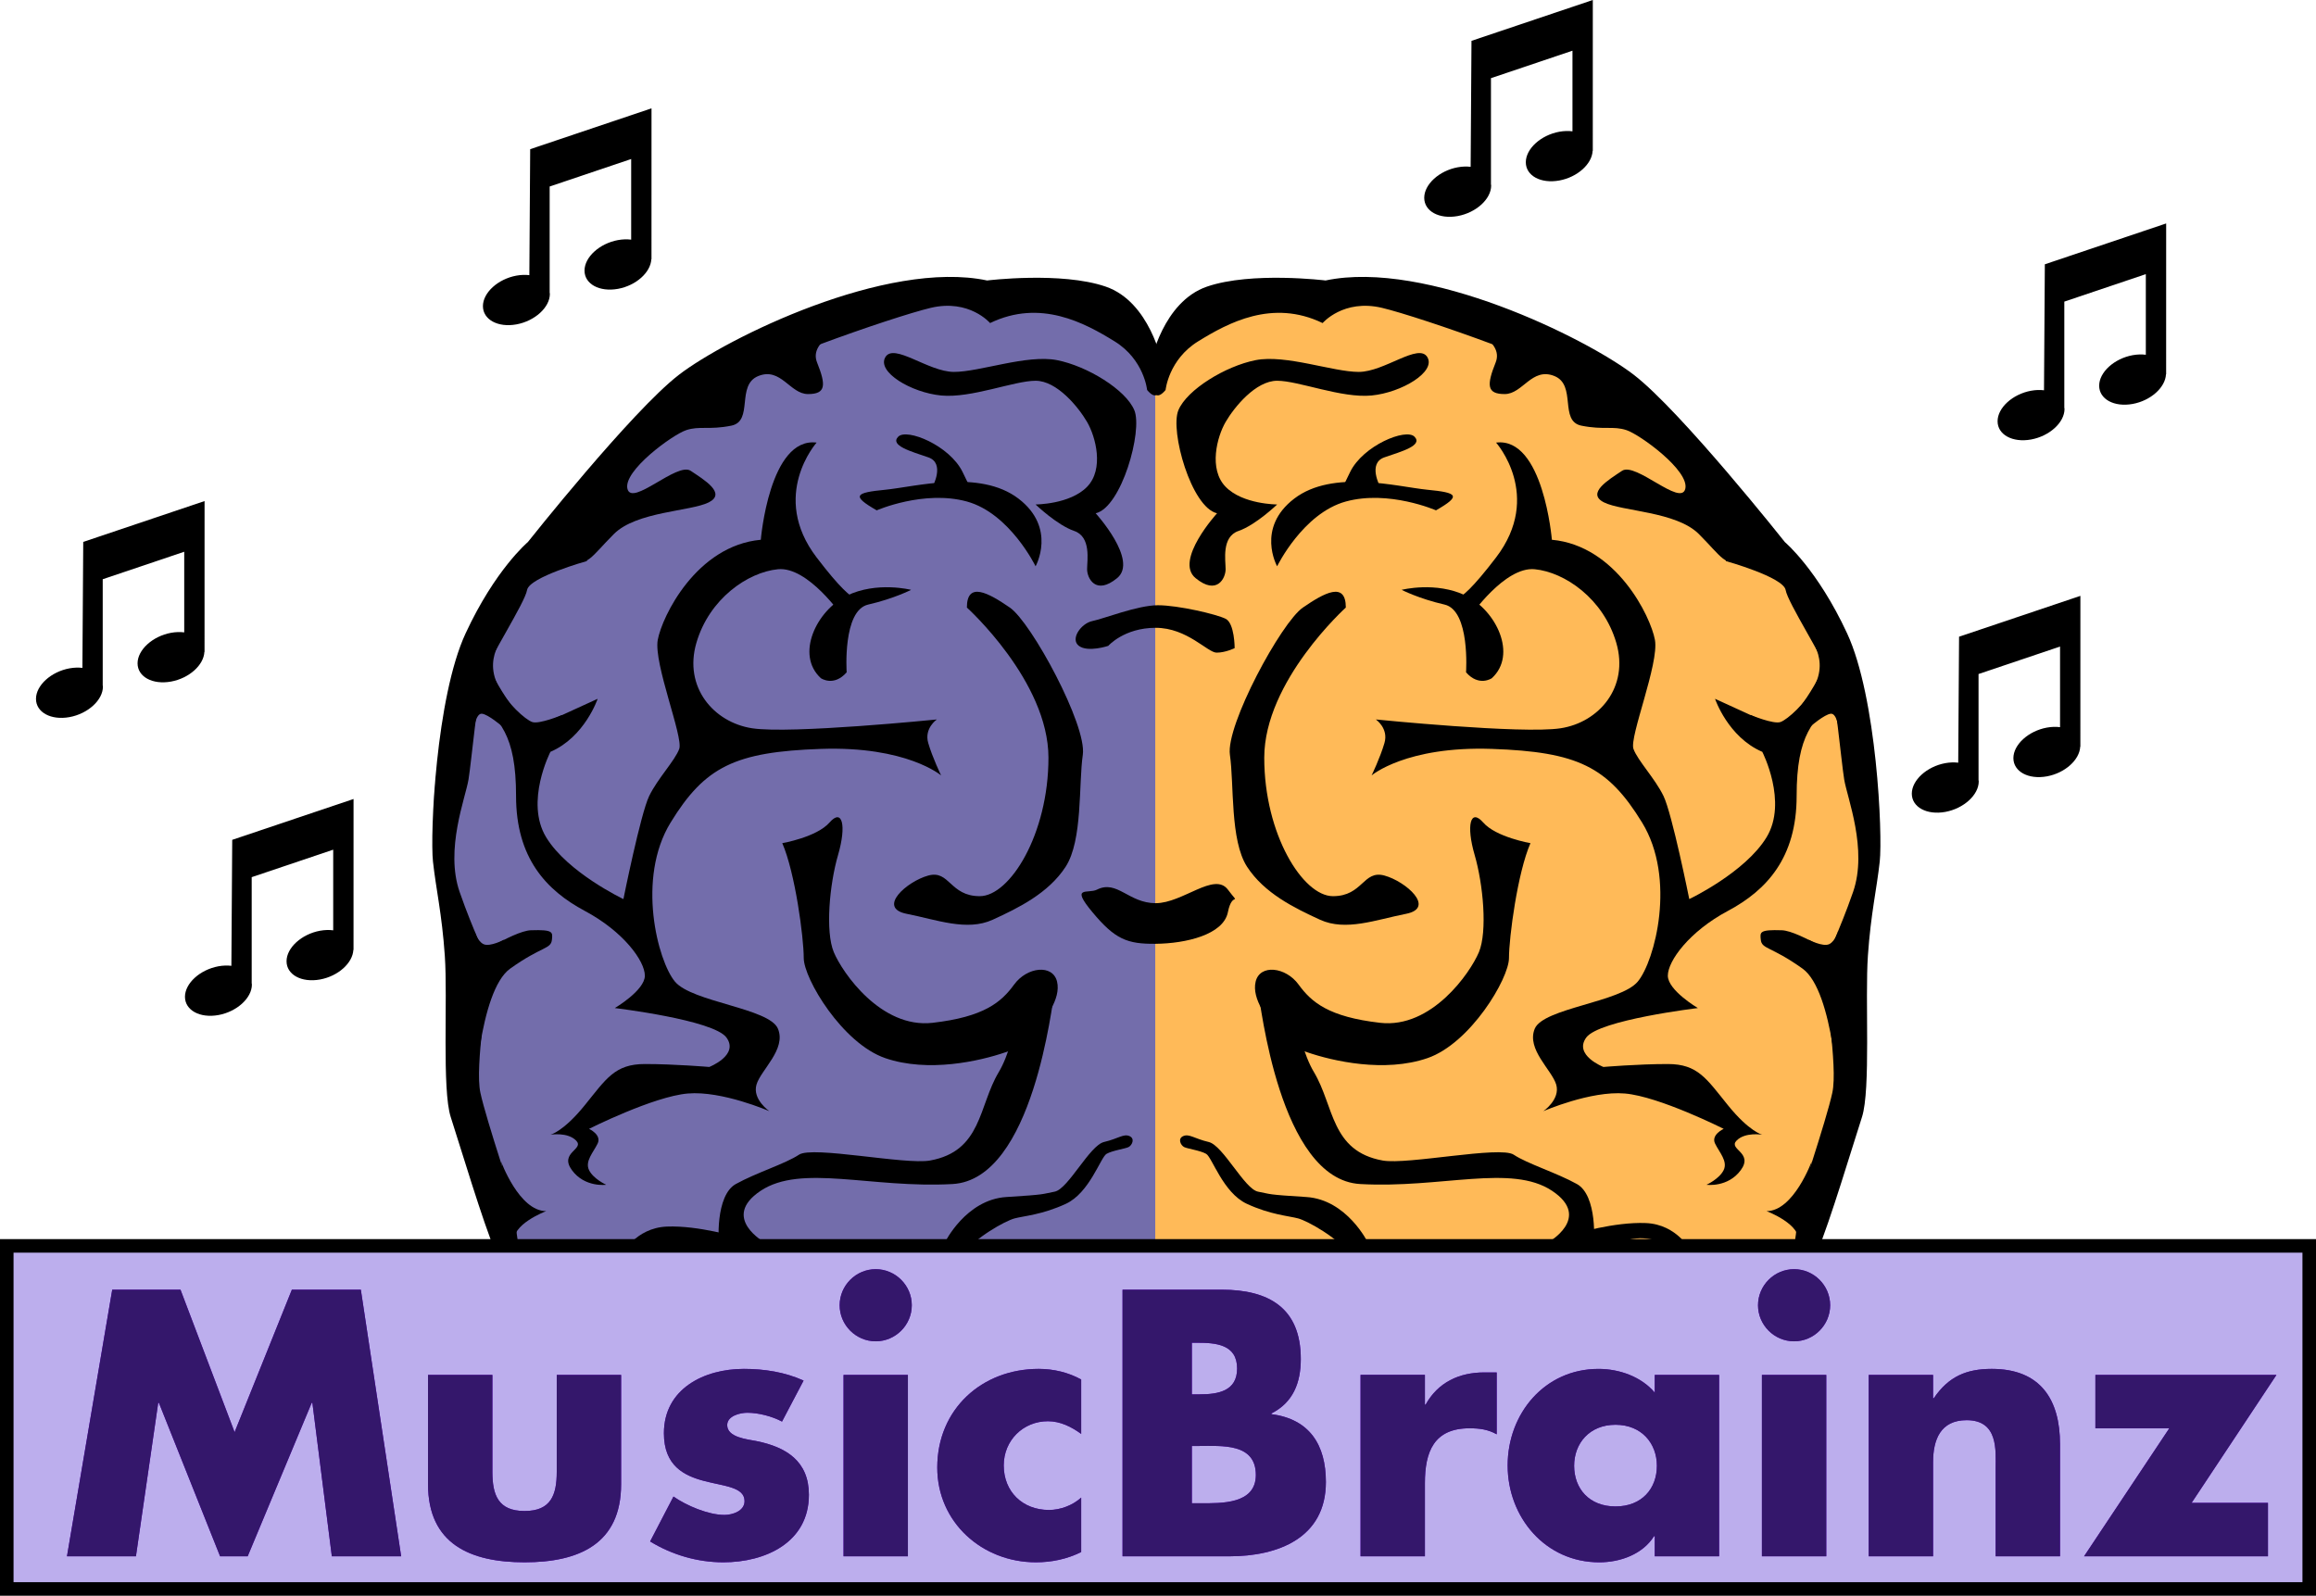 <?xml version="1.0" encoding="UTF-8" standalone="no"?>
<!-- Generator: Adobe Illustrator 12.0.1, SVG Export Plug-In . SVG Version: 6.00 Build 51448)  -->

<svg
   xmlns:dc="http://purl.org/dc/elements/1.1/"
   xmlns:cc="http://creativecommons.org/ns#"
   xmlns:rdf="http://www.w3.org/1999/02/22-rdf-syntax-ns#"
   xmlns:svg="http://www.w3.org/2000/svg"
   xmlns="http://www.w3.org/2000/svg"
   xmlns:sodipodi="http://sodipodi.sourceforge.net/DTD/sodipodi-0.dtd"
   xmlns:inkscape="http://www.inkscape.org/namespaces/inkscape"
   version="1.1"
   id="Layer_1"
   width="171"
   height="117.833"
   viewBox="0 0 171 117.833"
   overflow="visible"
   enable-background="new 0 0 253.474 301.721"
   xml:space="preserve"
   inkscape:version="0.48.0 r9654"
   sodipodi:docname="logo.svg"
   style="overflow:visible"><defs
   id="defs303" /><sodipodi:namedview
   pagecolor="#ffffff"
   bordercolor="#666666"
   borderopacity="1"
   objecttolerance="10"
   gridtolerance="10"
   guidetolerance="10"
   inkscape:pageopacity="0"
   inkscape:pageshadow="2"
   inkscape:window-width="1014"
   inkscape:window-height="834"
   id="namedview301"
   showgrid="false"
   fit-margin-top="0"
   fit-margin-left="0"
   fit-margin-right="0"
   fit-margin-bottom="0"
   inkscape:zoom="0.96778147"
   inkscape:cx="30.172766"
   inkscape:cy="154.53371"
   inkscape:window-x="1400"
   inkscape:window-y="0"
   inkscape:window-maximized="0"
   inkscape:current-layer="Layer_1" />
<path
   d="m 84.736,27.422 v 67.287 h 47.765 c 0,0 4,-10.922 4,-14.307 0,-3.383 0,-9.547 0,-9.547 0,0 1.666,-4.736 1.666,-10.828 0,-6.09 -2.231,-17.594 -7.646,-19.625 0,0 -15.564,-20.979 -33.836,-18.271 0,0 -11.039,-0.247 -11.949,5.291 z"
   id="path3"
   inkscape:connector-curvature="0"
   style="fill:#ffba58" />
<g
   id="g5"
   transform="translate(-43.063,-183.888)">
	<path
   d="m 180.977,254.474 c -0.219,3.145 0.219,9.883 -0.438,11.906 -0.656,2.02 -2.408,7.861 -3.281,9.883 -0.307,0.709 -0.584,1.557 -0.867,2.441 l -2.004,-0.117 c 0.127,-0.33 0.27,-0.656 0.463,-0.977 1.094,-1.795 0.877,-4.492 0.877,-4.492 0,0 2.188,-6.514 2.623,-8.535 0.439,-2.021 -0.654,-7.639 -0.436,-9.213 0.221,-1.57 0.875,-2.471 1.969,-5.615 1.094,-3.146 -0.439,-6.963 -0.656,-8.313 -0.219,-1.346 -0.656,-6.289 -1.096,-7.637 -0.436,-1.35 -3.061,-5.393 -3.227,-6.348 -0.164,-0.955 -4.41,-2.137 -4.41,-2.137 -0.221,-2.246 -1.551,-3.873 -1.551,-3.873 0,-2.246 -7.658,-8.537 -7.658,-8.537 -2.406,-1.797 -13.346,-5.615 -16.189,-6.291 -2.847,-0.672 -4.378,1.125 -4.378,1.125 -3.721,-1.797 -7.002,0 -9.189,1.348 -2.187,1.348 -2.406,3.594 -2.406,3.594 -1.314,1.574 -1.094,-2.021 -1.094,-2.021 0,0 0.873,-4.492 4.156,-5.615 3.281,-1.125 8.752,-0.451 8.752,-0.451 7.44,-1.57 19.255,4.27 22.757,6.965 3.5,2.697 11.156,12.355 11.156,12.355 0,0 2.408,2.023 4.594,6.74 2.189,4.719 2.627,14.828 2.408,16.85 -0.219,2.022 -0.657,3.818 -0.875,6.965 z"
   id="path7"
   inkscape:connector-curvature="0" />
	<g
   id="g9">
		<path
   d="m 148.453,210.265 c -0.635,-1.088 -3.17,1.086 -5.071,1.086 -1.902,0 -5.389,-1.305 -7.609,-0.869 -2.219,0.436 -5.072,2.176 -5.705,3.697 -0.635,1.521 0.951,7.176 2.854,7.611 0,0 -3.172,3.48 -1.588,4.785 1.588,1.305 2.221,0 2.221,-0.652 0,-0.652 -0.318,-2.393 0.951,-2.828 1.268,-0.434 2.854,-1.957 2.854,-1.957 0,0 -2.537,0 -3.805,-1.305 -1.27,-1.305 -0.635,-3.697 0,-4.785 0.633,-1.088 2.217,-3.045 3.805,-3.045 1.584,0 4.754,1.305 6.976,1.088 2.215,-0.217 4.752,-1.738 4.117,-2.826 z"
   id="path11"
   inkscape:connector-curvature="0" />
		<path
   d="m 153.525,216.571 c 0,0 3.486,3.914 0,8.48 -3.486,4.568 -3.17,2.611 -3.17,2.611 l 1.268,1.74 c 0,0 2.535,-3.697 4.756,-3.48 2.219,0.217 5.072,2.174 6.023,5.438 0.951,3.262 -1.268,5.873 -4.121,6.307 -2.854,0.436 -13.633,-0.652 -13.633,-0.652 0,0 0.953,0.652 0.635,1.74 -0.316,1.086 -0.949,2.393 -0.949,2.393 0,0 2.535,-2.176 8.875,-1.959 6.34,0.219 8.561,1.305 11.096,5.438 2.535,4.133 0.949,10.221 -0.318,11.744 -1.267,1.523 -6.975,1.959 -7.607,3.48 -0.632,1.521 1.268,3.045 1.586,4.131 0.316,1.088 -0.951,1.959 -0.951,1.959 0,0 3.486,-1.523 6.021,-1.305 2.537,0.217 7.293,2.609 7.293,2.609 0,0 -0.953,0.436 -0.635,1.088 0.318,0.652 0.951,1.305 0.635,1.957 -0.316,0.652 -1.268,1.086 -1.268,1.086 0,0 1.584,0.219 2.535,-1.086 0.951,-1.305 -0.951,-1.523 -0.316,-2.176 0.633,-0.652 1.902,-0.434 1.902,-0.434 0,0 -0.953,-0.219 -2.537,-2.176 -1.584,-1.957 -2.219,-3.045 -4.438,-3.045 -2.221,0 -4.756,0.217 -4.756,0.217 0,0 -2.219,-0.869 -1.268,-2.174 0.951,-1.305 8.242,-2.176 8.242,-2.176 0,0 -2.219,-1.305 -2.219,-2.391 0,-1.088 1.584,-3.264 4.438,-4.785 2.854,-1.523 5.072,-3.916 5.072,-8.482 0,-4.566 1.209,-5.607 3.109,-7.348 l -0.666,-3 c 0,0 -1.809,4.041 -3.711,5.346 l -4.756,-2.176 c 0,0 0.951,2.828 3.488,3.916 0,0 1.9,3.697 0.316,6.307 -1.586,2.609 -5.707,4.566 -5.707,4.566 0,0 -1.268,-6.307 -1.902,-7.611 -0.633,-1.305 -1.902,-2.609 -2.219,-3.48 -0.316,-0.869 1.904,-6.307 1.586,-8.047 -0.318,-1.738 -2.854,-6.959 -7.609,-7.395 10e-4,0.001 -0.633,-7.61 -4.12,-7.175 z"
   id="path13"
   inkscape:connector-curvature="0" />
		<path
   d="m 146.551,227.444 c 0,0 2.537,-0.65 4.756,0.436 2.219,1.088 3.805,4.35 1.902,6.09 0,0 -0.951,0.652 -1.902,-0.436 0,0 0.316,-4.566 -1.586,-5.002 -1.902,-0.436 -3.17,-1.088 -3.17,-1.088 z"
   id="path15"
   inkscape:connector-curvature="0" />
		<path
   d="m 149.088,221.573 c 0,0 -3.486,-1.521 -6.657,-0.652 -3.17,0.869 -5.072,4.783 -5.072,4.783 0,0 -1.586,-2.826 1.268,-5 2.854,-2.176 7.608,-0.871 9.827,-0.652 2.218,0.217 2.536,0.433 0.634,1.521 z"
   id="path17"
   inkscape:connector-curvature="0" />
		<path
   d="m 144.967,219.833 c 0,0 -0.951,-1.74 0.316,-2.174 1.268,-0.436 2.854,-0.871 2.219,-1.523 -0.633,-0.652 -3.803,0.652 -4.755,2.609 -0.951,1.959 -0.951,1.959 -0.951,1.959 l 3.171,-0.871 z"
   id="path19"
   inkscape:connector-curvature="0" />
		<path
   d="m 142.431,228.751 c 0,0 -6.023,5.436 -6.023,11.09 0,5.656 2.854,10.223 5.072,10.223 2.22,0 2.222,-1.957 3.804,-1.523 1.586,0.436 3.805,2.395 1.586,2.828 -2.221,0.436 -4.438,1.305 -6.341,0.436 -1.902,-0.871 -4.121,-1.959 -5.391,-3.916 -1.266,-1.957 -0.949,-6.088 -1.266,-8.264 -0.318,-2.176 3.801,-9.787 5.389,-10.873 1.584,-1.089 3.17,-1.96 3.17,-0.001 z"
   id="path21"
   inkscape:connector-curvature="0" />
		<path
   d="m 156.063,246.149 c 0,0 -2.537,-0.436 -3.488,-1.523 -0.951,-1.086 -1.266,0.219 -0.633,2.393 0.633,2.174 0.951,5.654 0.316,7.178 -0.635,1.521 -3.488,5.654 -7.291,5.219 -3.806,-0.436 -5.073,-1.521 -6.024,-2.826 -0.951,-1.307 -2.852,-1.523 -3.17,-0.219 -0.316,1.305 0.949,2.828 1.586,3.697 0.633,0.869 0.316,0.869 2.219,1.521 1.902,0.654 5.706,1.523 8.876,0.436 3.17,-1.087 6.023,-5.871 6.023,-7.395 0,-1.522 0.634,-6.307 1.586,-8.481 z"
   id="path23"
   inkscape:connector-curvature="0" />
	</g>
	<path
   d="m 178.826,265.321 c 0,0 -0.344,-8.244 -2.678,-9.91 -2.334,-1.666 -3.008,-1.418 -3.08,-2.137 -0.055,-0.555 -0.109,-0.748 1.555,-0.693 1.332,0.045 4.871,2.406 4.871,2.406 l -0.668,10.334 z"
   id="path25"
   inkscape:connector-curvature="0" />
	<path
   d="m 151.16,207.987 c 0,0 3,1 2.334,2.666 -0.668,1.668 -0.666,2.334 0.666,2.334 1.334,0 2,-2 3.666,-1.334 1.668,0.668 0.334,3.334 2,3.668 1.668,0.332 2.334,-0.002 3.334,0.332 1,0.334 4.666,3 4.334,4.334 -0.334,1.332 -3.668,-2 -4.668,-1.334 -1,0.668 -2.666,1.666 -1.332,2.334 1.332,0.666 5.332,0.666 7,2.334 1.666,1.666 2.092,2.613 3,1.666 0.949,-0.994 -2,-7 -4,-8.666 -2,-1.668 -13,-9.002 -16.334,-8.334 z"
   id="path27"
   inkscape:connector-curvature="0" />
	<path
   d="m 172.324,236.685 c 0,0 1.689,0.705 2.205,0.518 0.518,-0.189 1.83,-1.361 2.488,-2.629 0.656,-1.268 0.375,-2.254 0.094,-2.91 l 1.408,1.408 0.752,5.115 -0.424,-0.375 c 0,0 -0.141,-1.268 -0.609,-1.221 -0.468,0.047 -1.502,0.939 -1.502,0.939 l -3.004,0.422 -1.455,-0.846 0.047,-0.421 z"
   id="path29"
   inkscape:connector-curvature="0" />
	<path
   d="m 176.592,253.274 c 0,0 1.055,0.555 1.525,0.334 0.473,-0.223 0.666,-1 0.666,-1 l -0.416,2.109 h -1.109 l -0.666,-1.443 z"
   id="path31"
   inkscape:connector-curvature="0" />
	<path
   d="m 137.493,255.821 c -0.869,0.521 -1.693,0.93 -1.525,1.43 0.166,0.5 1.525,13.736 7.526,14.07 6,0.332 11.166,-1.5 14.166,0.5 3,2 -0.334,3.832 -0.334,3.832 0,0 -0.334,2.334 2.334,0.5 0,0 0.832,0.5 1,0 0.166,-0.5 0.334,-3.998 -1.166,-4.832 -1.5,-0.834 -3.668,-1.5 -4.668,-2.168 -1,-0.666 -7.836,0.76 -9.67,0.432 -3.843,-0.691 -3.579,-4.029 -5.079,-6.529 -1.5,-2.5 -1.752,-7.735 -2.584,-7.235 z"
   id="path33"
   inkscape:connector-curvature="0" />
	<path
   d="m 176.826,269.653 c 0,0 -1.332,3.668 -3.332,3.668 0,0 2.666,1 2.332,2.332 -0.332,1.334 1,-6 1,-6 z"
   id="path35"
   inkscape:connector-curvature="0" />
	<path
   d="m 159.326,274.999 c 0,0 2.922,-0.893 5.254,-0.797 2.334,0.094 3.338,2.086 3.338,2.086 0,0 -2.432,-0.986 -3.758,-0.967 -1.328,0.02 -3.676,1.023 -3.676,1.023 l -1.158,-1.345 z"
   id="path37"
   inkscape:connector-curvature="0" />
	<path
   d="m 144.059,275.64 c 0,0 -1.548,-3.174 -4.548,-3.361 -3,-0.187 -2.559,-0.207 -3.559,-0.395 -1,-0.188 -2.584,-3.418 -3.646,-3.668 -1.062,-0.25 -1.438,-0.625 -1.875,-0.438 -0.437,0.187 -0.188,0.688 0.063,0.813 0.251,0.125 1.188,0.25 1.625,0.5 0.437,0.25 1.25,2.875 3,3.688 1.75,0.813 3.111,0.895 3.799,1.082 0.688,0.187 2.893,1.395 3.955,2.77 -10e-4,-10e-4 1.582,0.591 1.186,-0.991 z"
   id="path39"
   inkscape:connector-curvature="0" />
</g>
<path
   d="M 85.297,27.422 V 94.709 H 38.129 c 0,0 -4.698,-11.043 -4.698,-14.428 0,-3.383 -0.049,-9.426 -0.049,-9.426 0,0 -1.354,-4.736 -1.354,-10.828 0,-6.09 3.384,-17.594 8.798,-19.625 0,0 15.565,-20.979 33.836,-18.271 10e-4,0 11.041,-0.247 10.635,5.291 z"
   id="path41"
   inkscape:connector-curvature="0"
   style="fill:#736dab" />
<path
   d="m 80.994,65.693 c 1.489,-0.748 2.333,1 4.333,1 2,0 4.333,-2.334 5.333,-1.002 1,1.334 0.333,0 0,1.668 -0.333,1.666 -3.104,2.311 -5.333,2.334 -2.108,0.021 -3.001,-0.334 -4.667,-2.334 -1.666,-2 -0.332,-1.332 0.334,-1.666 z"
   id="path43"
   inkscape:connector-curvature="0" />
<path
   d="m 81.827,47.693 c 0,0 1.167,-1.334 3.5,-1.334 2.333,0 3.833,1.834 4.5,1.834 0.667,0 1.333,-0.334 1.333,-0.334 0,0 0.001,-1.832 -0.666,-2.166 -0.667,-0.334 -3.5,-1 -5,-1 -1.5,0 -4.001,0.998 -4.834,1.166 -0.833,0.166 -1.667,1.334 -1,1.834 0.667,0.5 2.167,0 2.167,0 z"
   id="path45"
   inkscape:connector-curvature="0" />
<g
   id="g47"
   transform="translate(-43.063,-183.888)">
	<path
   d="m 75.906,254.474 c 0.22,3.145 -0.219,9.883 0.438,11.906 0.656,2.02 2.408,7.861 3.282,9.883 0.306,0.709 0.584,1.557 0.866,2.441 l 2.005,-0.117 c -0.127,-0.33 -0.27,-0.656 -0.464,-0.977 -1.094,-1.795 -0.876,-4.492 -0.876,-4.492 0,0 -2.188,-6.514 -2.624,-8.535 -0.438,-2.021 0.655,-7.639 0.437,-9.213 -0.221,-1.57 -0.875,-2.471 -1.97,-5.615 -1.094,-3.146 0.439,-6.963 0.656,-8.313 0.22,-1.346 0.656,-6.289 1.096,-7.637 0.437,-1.35 3.062,-5.393 3.227,-6.348 0.165,-0.955 4.411,-2.137 4.411,-2.137 0.22,-2.246 1.551,-3.873 1.551,-3.873 0,-2.246 7.657,-8.537 7.657,-8.537 2.407,-1.797 13.347,-5.615 16.19,-6.291 2.846,-0.672 4.377,1.125 4.377,1.125 3.72,-1.797 7.001,0 9.189,1.348 2.188,1.348 2.405,3.594 2.405,3.594 1.314,1.574 1.095,-2.021 1.095,-2.021 0,0 -0.874,-4.492 -4.157,-5.615 -3.281,-1.125 -8.752,-0.451 -8.752,-0.451 -7.438,-1.57 -19.254,4.27 -22.755,6.965 -3.5,2.697 -11.157,12.355 -11.157,12.355 0,0 -2.407,2.023 -4.594,6.74 -2.189,4.719 -2.627,14.828 -2.408,16.85 0.219,2.022 0.657,3.818 0.875,6.965 z"
   id="path49"
   inkscape:connector-curvature="0" />
	<g
   id="g51">
		<path
   d="m 108.43,210.265 c 0.635,-1.088 3.17,1.086 5.071,1.086 1.902,0 5.389,-1.305 7.608,-0.869 2.219,0.436 5.073,2.176 5.706,3.697 0.635,1.521 -0.951,7.176 -2.854,7.611 0,0 3.172,3.48 1.587,4.785 -1.587,1.305 -2.22,0 -2.22,-0.652 0,-0.652 0.317,-2.393 -0.951,-2.828 -1.269,-0.434 -2.854,-1.957 -2.854,-1.957 0,0 2.537,0 3.805,-1.305 1.269,-1.305 0.635,-3.697 0,-4.785 -0.633,-1.088 -2.218,-3.045 -3.805,-3.045 -1.584,0 -4.755,1.305 -6.975,1.088 -2.216,-0.217 -4.753,-1.738 -4.118,-2.826 z"
   id="path53"
   inkscape:connector-curvature="0" />
		<path
   d="m 103.357,216.571 c 0,0 -3.486,3.914 0,8.48 3.486,4.568 3.17,2.611 3.17,2.611 l -1.268,1.74 c 0,0 -2.535,-3.697 -4.756,-3.48 -2.219,0.217 -5.072,2.174 -6.023,5.438 -0.951,3.262 1.269,5.873 4.122,6.307 2.853,0.436 13.632,-0.652 13.632,-0.652 0,0 -0.953,0.652 -0.635,1.74 0.316,1.086 0.95,2.393 0.95,2.393 0,0 -2.535,-2.176 -8.876,-1.959 -6.34,0.219 -8.561,1.305 -11.096,5.438 -2.535,4.133 -0.949,10.221 0.318,11.744 1.267,1.523 6.975,1.959 7.607,3.48 0.634,1.521 -1.268,3.045 -1.585,4.131 -0.316,1.088 0.951,1.959 0.951,1.959 0,0 -3.487,-1.523 -6.022,-1.305 -2.537,0.217 -7.292,2.609 -7.292,2.609 0,0 0.952,0.436 0.634,1.088 -0.317,0.652 -0.951,1.305 -0.634,1.957 0.316,0.652 1.268,1.086 1.268,1.086 0,0 -1.585,0.219 -2.536,-1.086 -0.951,-1.305 0.951,-1.523 0.317,-2.176 -0.634,-0.653 -1.902,-0.434 -1.902,-0.434 0,0 0.952,-0.219 2.536,-2.176 1.585,-1.957 2.219,-3.045 4.438,-3.045 2.221,0 4.756,0.217 4.756,0.217 0,0 2.22,-0.869 1.269,-2.174 -0.951,-1.305 -8.243,-2.176 -8.243,-2.176 0,0 2.219,-1.305 2.219,-2.391 0,-1.088 -1.584,-3.264 -4.438,-4.785 -2.853,-1.523 -5.072,-3.916 -5.072,-8.482 0,-4.566 -1.208,-5.607 -3.109,-7.348 l 0.666,-3 c 0,0 1.81,4.041 3.712,5.346 l 4.755,-2.176 c 0,0 -0.951,2.828 -3.487,3.916 0,0 -1.901,3.697 -0.316,6.307 1.585,2.61 5.706,4.566 5.706,4.566 0,0 1.269,-6.307 1.902,-7.611 0.633,-1.305 1.902,-2.609 2.219,-3.48 0.316,-0.869 -1.903,-6.307 -1.586,-8.047 0.318,-1.738 2.854,-6.959 7.609,-7.395 -10e-4,0.001 0.634,-7.61 4.12,-7.175 z"
   id="path55"
   inkscape:connector-curvature="0" />
		<path
   d="m 110.332,227.444 c 0,0 -2.537,-0.65 -4.756,0.436 -2.219,1.088 -3.805,4.35 -1.902,6.09 0,0 0.951,0.652 1.902,-0.436 0,0 -0.316,-4.566 1.586,-5.002 1.902,-0.436 3.17,-1.088 3.17,-1.088 z"
   id="path57"
   inkscape:connector-curvature="0" />
		<path
   d="m 107.795,221.573 c 0,0 3.486,-1.521 6.657,-0.652 3.17,0.869 5.072,4.783 5.072,4.783 0,0 1.585,-2.826 -1.268,-5 -2.854,-2.176 -7.608,-0.871 -9.827,-0.652 -2.218,0.217 -2.536,0.433 -0.634,1.521 z"
   id="path59"
   inkscape:connector-curvature="0" />
		<path
   d="m 111.916,219.833 c 0,0 0.952,-1.74 -0.316,-2.174 -1.268,-0.436 -2.854,-0.871 -2.219,-1.523 0.634,-0.652 3.804,0.652 4.755,2.609 0.951,1.959 0.951,1.959 0.951,1.959 l -3.171,-0.871 z"
   id="path61"
   inkscape:connector-curvature="0" />
		<path
   d="m 114.452,228.751 c 0,0 6.023,5.436 6.023,11.09 0,5.656 -2.854,10.223 -5.072,10.223 -2.218,0 -2.221,-1.957 -3.804,-1.523 -1.585,0.436 -3.804,2.395 -1.585,2.828 2.22,0.436 4.438,1.305 6.34,0.436 1.902,-0.871 4.121,-1.959 5.391,-3.916 1.266,-1.957 0.949,-6.088 1.266,-8.264 0.318,-2.176 -3.802,-9.787 -5.389,-10.873 -1.584,-1.089 -3.17,-1.96 -3.17,-0.001 z"
   id="path63"
   inkscape:connector-curvature="0" />
		<path
   d="m 100.821,246.149 c 0,0 2.536,-0.436 3.487,-1.523 0.951,-1.086 1.267,0.219 0.633,2.393 -0.633,2.174 -0.95,5.654 -0.316,7.178 0.635,1.521 3.488,5.654 7.291,5.219 3.805,-0.436 5.073,-1.521 6.024,-2.826 0.951,-1.307 2.852,-1.523 3.169,-0.219 0.317,1.304 -0.949,2.828 -1.585,3.697 -0.633,0.869 -0.317,0.869 -2.219,1.521 -1.902,0.654 -5.706,1.523 -8.876,0.436 -3.17,-1.087 -6.023,-5.871 -6.023,-7.395 0,-1.522 -0.635,-6.307 -1.585,-8.481 z"
   id="path65"
   inkscape:connector-curvature="0" />
	</g>
	<path
   d="m 78.057,265.321 c 0,0 0.345,-8.244 2.678,-9.91 2.334,-1.666 3.008,-1.418 3.08,-2.137 0.055,-0.555 0.11,-0.748 -1.554,-0.693 -1.333,0.045 -4.871,2.406 -4.871,2.406 l 0.667,10.334 z"
   id="path67"
   inkscape:connector-curvature="0" />
	<path
   d="m 105.723,207.987 c 0,0 -3,1 -2.333,2.666 0.667,1.668 0.666,2.334 -0.667,2.334 -1.333,0 -2,-2 -3.666,-1.334 -1.667,0.668 -0.334,3.334 -2,3.668 -1.667,0.332 -2.334,-0.002 -3.334,0.332 -1,0.334 -4.666,3 -4.333,4.334 0.333,1.332 3.667,-2 4.667,-1.334 1,0.668 2.666,1.666 1.333,2.334 -1.333,0.666 -5.333,0.666 -7,2.334 -1.667,1.666 -2.093,2.613 -3,1.666 -0.95,-0.994 2,-7 4,-8.666 2,-1.668 12.999,-9.002 16.333,-8.334 z"
   id="path69"
   inkscape:connector-curvature="0" />
	<path
   d="m 84.56,236.685 c 0,0 -1.689,0.705 -2.206,0.518 -0.517,-0.189 -1.83,-1.361 -2.488,-2.629 -0.656,-1.268 -0.375,-2.254 -0.094,-2.91 l -1.408,1.408 -0.751,5.115 0.423,-0.375 c 0,0 0.141,-1.268 0.609,-1.221 0.47,0.047 1.502,0.939 1.502,0.939 l 3.005,0.422 1.455,-0.846 -0.047,-0.421 z"
   id="path71"
   inkscape:connector-curvature="0" />
	<path
   d="m 80.291,253.274 c 0,0 -1.054,0.555 -1.525,0.334 -0.472,-0.223 -0.666,-1 -0.666,-1 l 0.416,2.109 h 1.109 l 0.666,-1.443 z"
   id="path73"
   inkscape:connector-curvature="0" />
	<path
   d="m 119.39,255.821 c 0.869,0.521 1.692,0.93 1.525,1.43 -0.167,0.5 -1.525,13.736 -7.525,14.07 -6,0.332 -11.167,-1.5 -14.167,0.5 -3,2 0.334,3.832 0.334,3.832 0,0 0.334,2.334 -2.334,0.5 0,0 -0.832,0.5 -1,0 -0.166,-0.5 -0.333,-3.998 1.167,-4.832 1.5,-0.834 3.667,-1.5 4.667,-2.168 1,-0.666 7.836,0.76 9.67,0.432 3.843,-0.691 3.578,-4.029 5.078,-6.529 1.5,-2.5 1.752,-7.735 2.585,-7.235 z"
   id="path75"
   inkscape:connector-curvature="0" />
	<path
   d="m 80.057,269.653 c 0,0 1.333,3.668 3.333,3.668 0,0 -2.667,1 -2.333,2.332 0.333,1.334 -1,-6 -1,-6 z"
   id="path77"
   inkscape:connector-curvature="0" />
	<path
   d="m 112.824,275.64 c 0,0 1.548,-3.174 4.548,-3.361 3,-0.187 2.559,-0.207 3.559,-0.395 1,-0.188 2.584,-3.418 3.646,-3.668 1.062,-0.25 1.438,-0.625 1.875,-0.438 0.437,0.187 0.188,0.688 -0.063,0.813 -0.251,0.125 -1.188,0.25 -1.625,0.5 -0.437,0.25 -1.25,2.875 -3,3.688 -1.75,0.813 -3.112,0.895 -3.8,1.082 -0.688,0.187 -2.892,1.395 -3.954,2.77 10e-4,-10e-4 -1.581,0.591 -1.186,-0.991 z"
   id="path79"
   inkscape:connector-curvature="0" />
</g>
<path
   d="M 48.104,8 39.146,11.016 39.084,20.319 c -0.294,-0.036 -0.616,-0.027 -0.954,0.034 -1.366,0.251 -2.473,1.26 -2.473,2.254 0,0.993 1.106,1.596 2.473,1.347 1.363,-0.25 2.469,-1.259 2.469,-2.252 0,-0.036 -0.012,-0.068 -0.015,-0.104 v -7.826 l 6.018,-2.029 v 5.954 c -0.299,-0.039 -0.626,-0.031 -0.972,0.031 -1.366,0.251 -2.473,1.26 -2.473,2.254 0,0.993 1.106,1.596 2.473,1.347 1.334,-0.244 2.413,-1.216 2.46,-2.188 h 0.012 L 48.104,8 z"
   id="path81"
   inkscape:connector-curvature="0" />
<path
   d="m 15.104,37 -8.958,3.016 -0.062,9.303 c -0.294,-0.036 -0.616,-0.027 -0.954,0.034 -1.366,0.251 -2.473,1.26 -2.473,2.254 0,0.993 1.106,1.596 2.473,1.347 1.363,-0.25 2.469,-1.259 2.469,-2.252 0,-0.036 -0.012,-0.068 -0.015,-0.104 V 42.772 L 13.602,40.743 v 5.954 c -0.299,-0.039 -0.626,-0.031 -0.972,0.031 -1.366,0.251 -2.473,1.26 -2.473,2.254 0,0.993 1.106,1.596 2.473,1.347 1.334,-0.244 2.413,-1.216 2.46,-2.188 h 0.012 L 15.104,37 z"
   id="path83"
   inkscape:connector-curvature="0" />
<path
   d="m 26.104,59 -8.958,3.016 -0.062,9.303 c -0.294,-0.036 -0.616,-0.027 -0.954,0.034 -1.366,0.251 -2.473,1.26 -2.473,2.254 0,0.993 1.106,1.596 2.473,1.347 1.363,-0.25 2.469,-1.259 2.469,-2.252 0,-0.036 -0.012,-0.068 -0.015,-0.104 v -7.826 l 6.018,-2.029 v 5.954 c -0.299,-0.039 -0.626,-0.031 -0.972,0.031 -1.366,0.251 -2.473,1.26 -2.473,2.254 0,0.993 1.106,1.596 2.473,1.347 1.334,-0.244 2.413,-1.216 2.46,-2.188 h 0.012 L 26.104,59 z"
   id="path85"
   inkscape:connector-curvature="0" />
<path
   d="M 117.604,-9.1552735e-8 108.646,3.016 108.584,12.319 c -0.294,-0.036 -0.616,-0.027 -0.954,0.034 -1.366,0.251 -2.473,1.26 -2.473,2.254 0,0.993 1.106,1.596 2.473,1.347 1.363,-0.25 2.469,-1.259 2.469,-2.252 0,-0.036 -0.012,-0.068 -0.015,-0.104 V 5.772 l 6.018,-2.029 V 9.697 c -0.299,-0.039 -0.626,-0.031 -0.972,0.031 -1.366,0.251 -2.473,1.26 -2.473,2.254 0,0.993 1.106,1.596 2.473,1.347 1.334,-0.244 2.413,-1.216 2.46,-2.188 h 0.012 L 117.604,-9.1552737e-8 z"
   id="path87"
   inkscape:connector-curvature="0" />
<path
   d="m 159.937,16.5 -8.958,3.016 -0.062,9.303 c -0.294,-0.036 -0.616,-0.027 -0.954,0.034 -1.366,0.251 -2.473,1.26 -2.473,2.254 0,0.993 1.106,1.596 2.473,1.347 1.363,-0.25 2.469,-1.259 2.469,-2.252 0,-0.036 -0.012,-0.068 -0.015,-0.104 v -7.826 l 6.018,-2.029 v 5.954 c -0.299,-0.039 -0.626,-0.031 -0.972,0.031 -1.366,0.251 -2.473,1.26 -2.473,2.254 0,0.993 1.106,1.596 2.473,1.347 1.334,-0.244 2.413,-1.216 2.46,-2.188 h 0.012 L 159.937,16.5 z"
   id="path89"
   inkscape:connector-curvature="0" />
<path
   d="m 153.604,44 -8.958,3.016 -0.062,9.303 c -0.294,-0.036 -0.616,-0.027 -0.954,0.034 -1.366,0.251 -2.473,1.26 -2.473,2.254 0,0.993 1.106,1.596 2.473,1.347 1.363,-0.25 2.469,-1.259 2.469,-2.252 0,-0.036 -0.012,-0.068 -0.015,-0.104 v -7.826 l 6.018,-2.029 v 5.954 c -0.299,-0.039 -0.626,-0.031 -0.972,0.031 -1.366,0.251 -2.473,1.26 -2.473,2.254 0,0.993 1.106,1.596 2.473,1.347 1.334,-0.244 2.413,-1.216 2.46,-2.188 h 0.012 L 153.604,44 z"
   id="path91"
   inkscape:connector-curvature="0" />

<polygon
   points="210.805,299.575 47.442,299.575 47.844,278.548 211.207,278.548 "
   id="polygon95"
   style="fill:#9999ff"
   transform="translate(-43.063,-183.888)" />
<path
   d="m 123.015,94.605 h 9 c 0,0 -0.57,-2.297 -2.574,-2.352 -2.002,-0.052 -6.428,2.353 -6.426,2.352 z"
   id="path97"
   inkscape:connector-curvature="0"
   style="fill:#ff9900" />
<path
   d="m 54.494,91.371 c 0,0 -2.922,-0.893 -5.254,-0.797 -2.333,0.094 -3.338,2.086 -3.338,2.086 0,0 2.432,-0.986 3.758,-0.967 1.328,0.02 3.676,1.023 3.676,1.023 l 1.158,-1.345 z"
   id="path99"
   inkscape:connector-curvature="0" />
<rect
   x="0.5"
   y="92"
   width="170"
   height="25.333"
   id="rect101"
   style="fill:#bcaeed;stroke:#000000" />
<g
   id="g103"
   transform="translate(-43.063,-183.888)">
	<g
   id="g105">
		<path
   d="m 51.35,279.122 h 5.039 l 3.995,10.522 4.229,-10.522 h 5.092 l 2.977,19.688 H 67.564 L 66.128,287.478 H 66.076 L 61.35,298.81 H 59.314 L 54.796,287.478 H 54.744 L 53.1,298.81 h -5.092 l 3.342,-19.688 z"
   id="path107"
   inkscape:connector-curvature="0"
   style="fill:#6600cc" />
		<path
   d="m 79.418,285.415 v 7.154 c 0,1.697 0.418,2.897 2.376,2.897 1.958,0 2.376,-1.2 2.376,-2.897 v -7.154 h 4.752 v 8.067 c 0,4.413 -3.107,5.771 -7.128,5.771 -4.021,0 -7.128,-1.357 -7.128,-5.771 v -8.067 h 4.752 z"
   id="path109"
   inkscape:connector-curvature="0"
   style="fill:#6600cc" />
		<path
   d="m 100.802,288.861 c -0.731,-0.392 -1.749,-0.652 -2.559,-0.652 -0.548,0 -1.488,0.234 -1.488,0.913 0,0.914 1.488,1.045 2.141,1.176 2.22,0.443 3.891,1.488 3.891,3.969 0,3.524 -3.212,4.986 -6.318,4.986 -1.906,0 -3.786,-0.548 -5.405,-1.54 l 1.724,-3.316 c 0.966,0.679 2.585,1.358 3.76,1.358 0.601,0 1.488,-0.288 1.488,-1.019 0,-1.045 -1.488,-1.097 -2.977,-1.488 -1.489,-0.391 -2.977,-1.123 -2.977,-3.525 0,-3.289 2.977,-4.752 5.901,-4.752 1.514,0 3.028,0.235 4.412,0.862 l -1.593,3.028 z"
   id="path111"
   inkscape:connector-curvature="0"
   style="fill:#6600cc" />
		<path
   d="m 110.384,280.271 c 0,1.462 -1.2,2.663 -2.663,2.663 -1.462,0 -2.663,-1.201 -2.663,-2.663 0,-1.462 1.201,-2.663 2.663,-2.663 1.463,0 2.663,1.202 2.663,2.663 z m -0.287,18.539 h -4.752 v -13.395 h 4.752 v 13.395 z"
   id="path113"
   inkscape:connector-curvature="0"
   style="fill:#6600cc" />
		<path
   d="m 122.891,289.775 c -0.705,-0.522 -1.54,-0.94 -2.454,-0.94 -1.827,0 -3.264,1.41 -3.264,3.264 0,1.933 1.384,3.29 3.342,3.29 0.836,0 1.75,-0.339 2.376,-0.914 v 4.021 c -1.044,0.522 -2.193,0.757 -3.342,0.757 -3.969,0 -7.284,-2.95 -7.284,-6.997 0,-4.309 3.289,-7.285 7.493,-7.285 1.097,0 2.193,0.262 3.133,0.783 v 4.021 z"
   id="path115"
   inkscape:connector-curvature="0"
   style="fill:#6600cc" />
		<path
   d="m 125.945,298.81 v -19.688 h 7.312 c 3.498,0 5.849,1.358 5.849,5.118 0,1.775 -0.575,3.211 -2.168,4.021 v 0.053 c 2.82,0.365 4.021,2.271 4.021,5.013 0,4.125 -3.525,5.483 -7.128,5.483 h -7.886 z m 5.118,-11.959 h 0.574 c 1.357,0 2.768,-0.234 2.768,-1.905 0,-1.802 -1.593,-1.906 -2.977,-1.906 h -0.365 v 3.811 z m 0,8.042 h 0.652 c 1.515,0 4.073,0.078 4.073,-2.089 0,-2.376 -2.532,-2.141 -4.203,-2.141 h -0.522 v 4.23 z"
   id="path117"
   inkscape:connector-curvature="0"
   style="fill:#6600cc" />
		<path
   d="m 148.27,287.608 h 0.053 c 0.913,-1.646 2.48,-2.376 4.334,-2.376 h 0.914 v 4.569 c -0.653,-0.366 -1.279,-0.444 -2.011,-0.444 -2.637,0 -3.29,1.749 -3.29,4.047 v 5.405 h -4.752 v -13.395 h 4.752 v 2.194 z"
   id="path119"
   inkscape:connector-curvature="0"
   style="fill:#6600cc" />
		<path
   d="m 169.993,298.81 h -4.752 v -1.488 h -0.053 c -0.835,1.331 -2.479,1.932 -4.047,1.932 -3.969,0 -6.762,-3.315 -6.762,-7.154 0,-3.838 2.741,-7.128 6.71,-7.128 1.54,0 3.159,0.575 4.151,1.75 v -1.306 h 4.752 v 13.394 z m -10.705,-6.685 c 0,1.697 1.123,3.003 3.055,3.003 1.933,0 3.055,-1.306 3.055,-3.003 0,-1.645 -1.122,-3.028 -3.055,-3.028 -1.932,0 -3.055,1.383 -3.055,3.028 z"
   id="path121"
   inkscape:connector-curvature="0"
   style="fill:#6600cc" />
		<path
   d="m 178.191,280.271 c 0,1.462 -1.201,2.663 -2.663,2.663 -1.462,0 -2.663,-1.201 -2.663,-2.663 0,-1.462 1.201,-2.663 2.663,-2.663 1.462,0 2.663,1.202 2.663,2.663 z m -0.287,18.539 h -4.752 v -13.395 h 4.752 v 13.395 z"
   id="path123"
   inkscape:connector-curvature="0"
   style="fill:#6600cc" />
		<path
   d="m 185.79,287.139 h 0.052 c 1.097,-1.619 2.429,-2.168 4.282,-2.168 3.603,0 5.039,2.271 5.039,5.562 v 8.277 h -4.752 v -6.527 c 0,-1.28 0.209,-3.525 -2.141,-3.525 -1.933,0 -2.48,1.437 -2.48,3.107 v 6.945 h -4.752 v -13.395 h 4.752 v 1.724 z"
   id="path125"
   inkscape:connector-curvature="0"
   style="fill:#6600cc" />
		<path
   d="m 210.516,294.866 v 3.943 h -13.577 l 6.293,-9.452 h -5.457 v -3.942 h 13.368 l -6.267,9.451 h 5.64 z"
   id="path127"
   inkscape:connector-curvature="0"
   style="fill:#6600cc" />
	</g>
	<g
   id="g129">
		<path
   d="m 51.35,279.122 h 5.039 l 3.995,10.522 4.229,-10.522 h 5.092 l 2.977,19.688 H 67.564 L 66.128,287.478 H 66.076 L 61.35,298.81 H 59.314 L 54.796,287.478 H 54.744 L 53.1,298.81 h -5.092 l 3.342,-19.688 z"
   id="path131"
   inkscape:connector-curvature="0"
   style="fill:#34176b" />
		<path
   d="m 79.418,285.415 v 7.154 c 0,1.697 0.418,2.897 2.376,2.897 1.958,0 2.376,-1.2 2.376,-2.897 v -7.154 h 4.752 v 8.067 c 0,4.413 -3.107,5.771 -7.128,5.771 -4.021,0 -7.128,-1.357 -7.128,-5.771 v -8.067 h 4.752 z"
   id="path133"
   inkscape:connector-curvature="0"
   style="fill:#34176b" />
		<path
   d="m 100.802,288.861 c -0.731,-0.392 -1.749,-0.652 -2.559,-0.652 -0.548,0 -1.488,0.234 -1.488,0.913 0,0.914 1.488,1.045 2.141,1.176 2.22,0.443 3.891,1.488 3.891,3.969 0,3.524 -3.212,4.986 -6.318,4.986 -1.906,0 -3.786,-0.548 -5.405,-1.54 l 1.724,-3.316 c 0.966,0.679 2.585,1.358 3.76,1.358 0.601,0 1.488,-0.288 1.488,-1.019 0,-1.045 -1.488,-1.097 -2.977,-1.488 -1.489,-0.391 -2.977,-1.123 -2.977,-3.525 0,-3.289 2.977,-4.752 5.901,-4.752 1.514,0 3.028,0.235 4.412,0.862 l -1.593,3.028 z"
   id="path135"
   inkscape:connector-curvature="0"
   style="fill:#34176b" />
		<path
   d="m 110.384,280.271 c 0,1.462 -1.2,2.663 -2.663,2.663 -1.462,0 -2.663,-1.201 -2.663,-2.663 0,-1.462 1.201,-2.663 2.663,-2.663 1.463,0 2.663,1.202 2.663,2.663 z m -0.287,18.539 h -4.752 v -13.395 h 4.752 v 13.395 z"
   id="path137"
   inkscape:connector-curvature="0"
   style="fill:#34176b" />
		<path
   d="m 122.891,289.775 c -0.705,-0.522 -1.54,-0.94 -2.454,-0.94 -1.827,0 -3.264,1.41 -3.264,3.264 0,1.933 1.384,3.29 3.342,3.29 0.836,0 1.75,-0.339 2.376,-0.914 v 4.021 c -1.044,0.522 -2.193,0.757 -3.342,0.757 -3.969,0 -7.284,-2.95 -7.284,-6.997 0,-4.309 3.289,-7.285 7.493,-7.285 1.097,0 2.193,0.262 3.133,0.783 v 4.021 z"
   id="path139"
   inkscape:connector-curvature="0"
   style="fill:#34176b" />
		<path
   d="m 125.945,298.81 v -19.688 h 7.312 c 3.498,0 5.849,1.358 5.849,5.118 0,1.775 -0.575,3.211 -2.168,4.021 v 0.053 c 2.82,0.365 4.021,2.271 4.021,5.013 0,4.125 -3.525,5.483 -7.128,5.483 h -7.886 z m 5.118,-11.959 h 0.574 c 1.357,0 2.768,-0.234 2.768,-1.905 0,-1.802 -1.593,-1.906 -2.977,-1.906 h -0.365 v 3.811 z m 0,8.042 h 0.652 c 1.515,0 4.073,0.078 4.073,-2.089 0,-2.376 -2.532,-2.141 -4.203,-2.141 h -0.522 v 4.23 z"
   id="path141"
   inkscape:connector-curvature="0"
   style="fill:#34176b" />
		<path
   d="m 148.27,287.608 h 0.053 c 0.913,-1.646 2.48,-2.376 4.334,-2.376 h 0.914 v 4.569 c -0.653,-0.366 -1.279,-0.444 -2.011,-0.444 -2.637,0 -3.29,1.749 -3.29,4.047 v 5.405 h -4.752 v -13.395 h 4.752 v 2.194 z"
   id="path143"
   inkscape:connector-curvature="0"
   style="fill:#34176b" />
		<path
   d="m 169.993,298.81 h -4.752 v -1.488 h -0.053 c -0.835,1.331 -2.479,1.932 -4.047,1.932 -3.969,0 -6.762,-3.315 -6.762,-7.154 0,-3.838 2.741,-7.128 6.71,-7.128 1.54,0 3.159,0.575 4.151,1.75 v -1.306 h 4.752 v 13.394 z m -10.705,-6.685 c 0,1.697 1.123,3.003 3.055,3.003 1.933,0 3.055,-1.306 3.055,-3.003 0,-1.645 -1.122,-3.028 -3.055,-3.028 -1.932,0 -3.055,1.383 -3.055,3.028 z"
   id="path145"
   inkscape:connector-curvature="0"
   style="fill:#34176b" />
		<path
   d="m 178.191,280.271 c 0,1.462 -1.201,2.663 -2.663,2.663 -1.462,0 -2.663,-1.201 -2.663,-2.663 0,-1.462 1.201,-2.663 2.663,-2.663 1.462,0 2.663,1.202 2.663,2.663 z m -0.287,18.539 h -4.752 v -13.395 h 4.752 v 13.395 z"
   id="path147"
   inkscape:connector-curvature="0"
   style="fill:#34176b" />
		<path
   d="m 185.79,287.139 h 0.052 c 1.097,-1.619 2.429,-2.168 4.282,-2.168 3.603,0 5.039,2.271 5.039,5.562 v 8.277 h -4.752 v -6.527 c 0,-1.28 0.209,-3.525 -2.141,-3.525 -1.933,0 -2.48,1.437 -2.48,3.107 v 6.945 h -4.752 v -13.395 h 4.752 v 1.724 z"
   id="path149"
   inkscape:connector-curvature="0"
   style="fill:#34176b" />
		<path
   d="m 210.516,294.866 v 3.943 h -13.577 l 6.293,-9.452 h -5.457 v -3.942 h 13.368 l -6.267,9.451 h 5.64 z"
   id="path151"
   inkscape:connector-curvature="0"
   style="fill:#34176b" />
	</g>
</g>

















</svg>